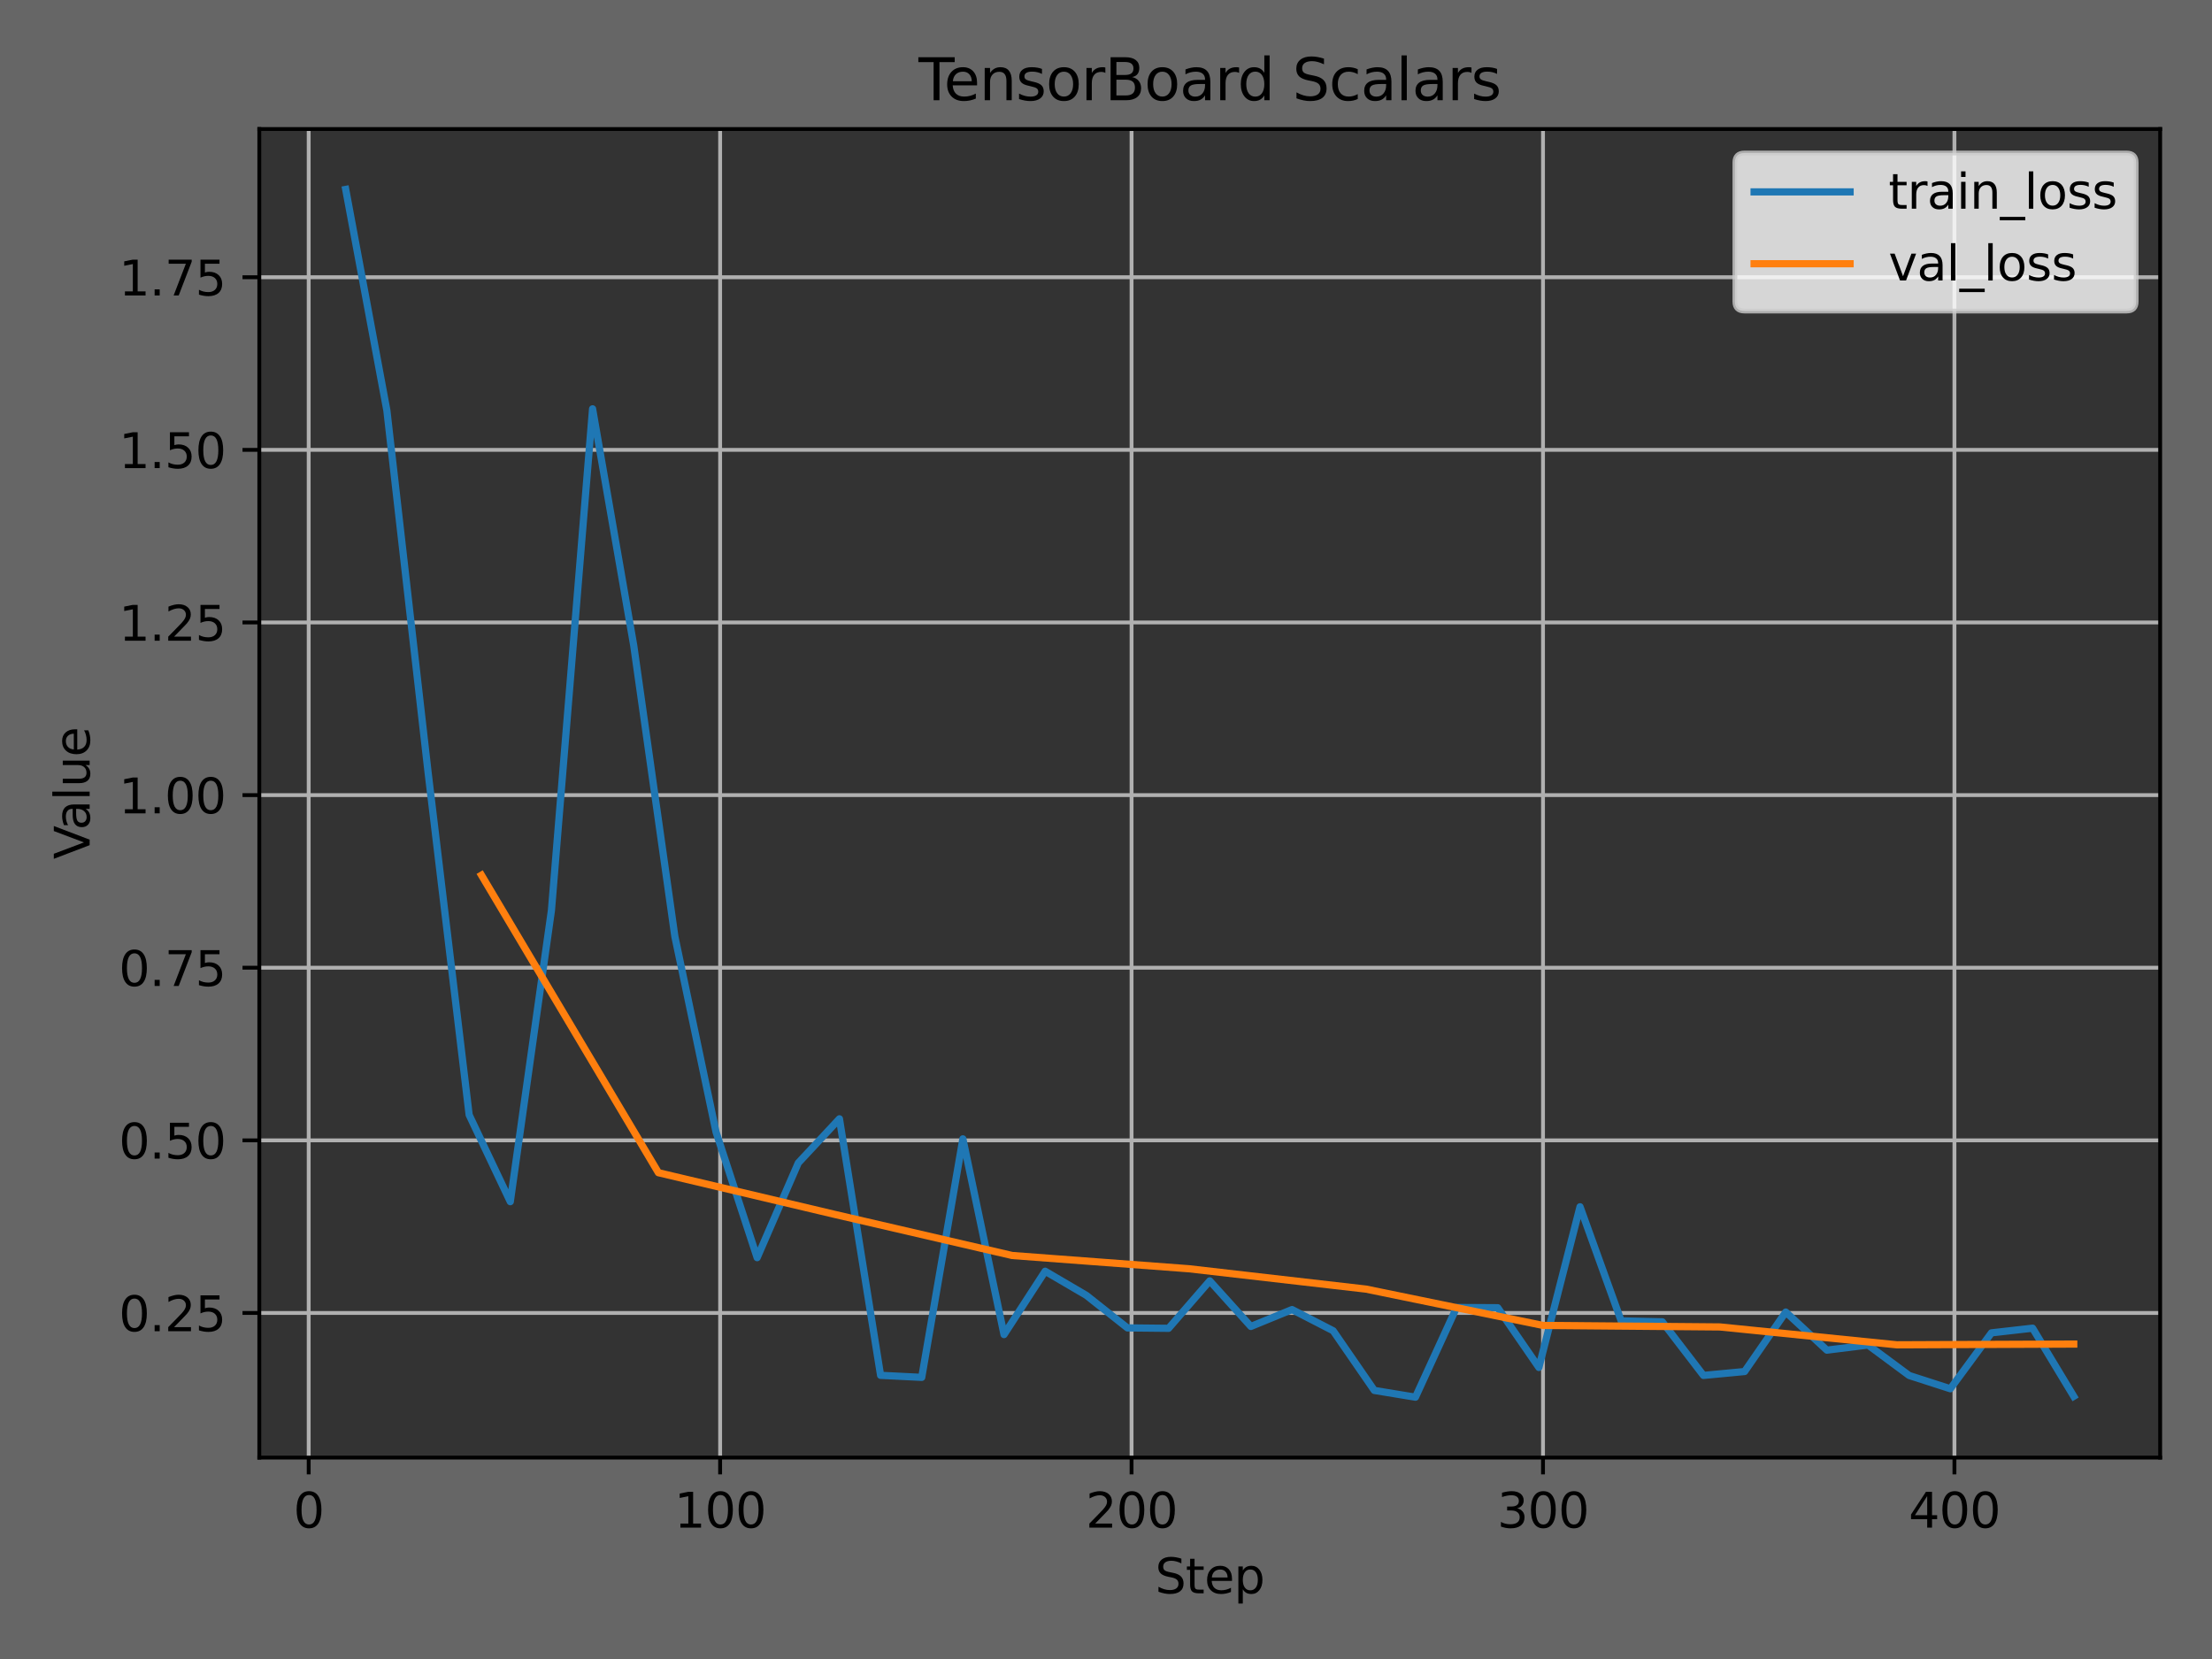 <?xml version="1.0" encoding="UTF-8" standalone="no"?>
<svg
   width="460.8pt"
   height="345.6pt"
   viewBox="0 0 460.8 345.6"
   version="1.1"
   id="svg105"
   sodipodi:docname="flash_attn_tensorBoard_scalars.svg"
   inkscape:version="1.4 (86a8ad7, 2024-10-11)"
   xmlns:inkscape="http://www.inkscape.org/namespaces/inkscape"
   xmlns:sodipodi="http://sodipodi.sourceforge.net/DTD/sodipodi-0.dtd"
   xmlns:xlink="http://www.w3.org/1999/xlink"
   xmlns="http://www.w3.org/2000/svg"
   xmlns:svg="http://www.w3.org/2000/svg"
   xmlns:rdf="http://www.w3.org/1999/02/22-rdf-syntax-ns#"
   xmlns:cc="http://creativecommons.org/ns#"
   xmlns:dc="http://purl.org/dc/elements/1.1/">
  <sodipodi:namedview
     id="namedview105"
     pagecolor="#ffffff"
     bordercolor="#000000"
     borderopacity="0.25"
     inkscape:showpageshadow="2"
     inkscape:pageopacity="0.0"
     inkscape:pagecheckerboard="0"
     inkscape:deskcolor="#d1d1d1"
     inkscape:document-units="pt"
     inkscape:zoom="1.6384548"
     inkscape:cx="306.99656"
     inkscape:cy="230.4"
     inkscape:window-width="1710"
     inkscape:window-height="999"
     inkscape:window-x="-6"
     inkscape:window-y="-6"
     inkscape:window-maximized="1"
     inkscape:current-layer="patch_2" />
  <defs
     id="defs1">
    <style
       type="text/css"
       id="style1">*{stroke-linejoin: round; stroke-linecap: butt}</style>
  </defs>
  <g
     id="figure_1">
    <g
       id="patch_1"
       style="fill:#666666">
      <path
         d="M 0 345.6  L 460.8 345.6  L 460.8 0  L 0 0  z "
         style="fill:#666666"
         id="path1" />
    </g>
    <g
       id="axes_1">
      <g
         id="patch_2">
        <path
           d="M 54.02 303.64  L 450 303.64  L 450 26.88  L 54.02 26.88  z "
           style="fill:#333333"
           id="path2" />
      </g>
      <g
         id="matplotlib.axis_1">
        <g
           id="xtick_1">
          <g
             id="line2d_1">
            <path
               d="M 64.305 303.64  L 64.305 26.88  "
               clip-path="url(#p575ee85a73)"
               style="fill: none; stroke: #b0b0b0; stroke-width: 0.8; stroke-linecap: square"
               id="path3" />
          </g>
          <g
             id="line2d_2">
            <defs
               id="defs3">
              <path
                 id="md93d7f2e5f"
                 d="M 0 0  L 0 3.5  "
                 style="stroke: #000000; stroke-width: 0.8" />
            </defs>
            <g
               id="g3">
              <use
                 xlink:href="#md93d7f2e5f"
                 x="64.305"
                 y="303.64"
                 style="stroke: #000000; stroke-width: 0.8"
                 id="use3" />
            </g>
          </g>
          <g
             id="text_1">
            <!-- 0 -->
            <g
               transform="translate(61.124 318.238) scale(0.1 -0.1)"
               id="g4">
              <defs
                 id="defs4">
                <path
                   id="DejaVuSans-30"
                   d="M 2034 4250  Q 1547 4250 1301 3770  Q 1056 3291 1056 2328  Q 1056 1369 1301 889  Q 1547 409 2034 409  Q 2525 409 2770 889  Q 3016 1369 3016 2328  Q 3016 3291 2770 3770  Q 2525 4250 2034 4250  z M 2034 4750  Q 2819 4750 3233 4129  Q 3647 3509 3647 2328  Q 3647 1150 3233 529  Q 2819 -91 2034 -91  Q 1250 -91 836 529  Q 422 1150 422 2328  Q 422 3509 836 4129  Q 1250 4750 2034 4750  z "
                   transform="scale(0.016)" />
              </defs>
              <use
                 xlink:href="#DejaVuSans-30"
                 id="use4" />
            </g>
          </g>
        </g>
        <g
           id="xtick_2">
          <g
             id="line2d_3">
            <path
               d="M 150.015 303.64  L 150.015 26.88  "
               clip-path="url(#p575ee85a73)"
               style="fill: none; stroke: #b0b0b0; stroke-width: 0.8; stroke-linecap: square"
               id="path4" />
          </g>
          <g
             id="line2d_4">
            <g
               id="g5">
              <use
                 xlink:href="#md93d7f2e5f"
                 x="150.015"
                 y="303.64"
                 style="stroke: #000000; stroke-width: 0.8"
                 id="use5" />
            </g>
          </g>
          <g
             id="text_2">
            <!-- 100 -->
            <g
               transform="translate(140.471 318.238) scale(0.1 -0.1)"
               id="g8">
              <defs
                 id="defs5">
                <path
                   id="DejaVuSans-31"
                   d="M 794 531  L 1825 531  L 1825 4091  L 703 3866  L 703 4441  L 1819 4666  L 2450 4666  L 2450 531  L 3481 531  L 3481 0  L 794 0  L 794 531  z "
                   transform="scale(0.016)" />
              </defs>
              <use
                 xlink:href="#DejaVuSans-31"
                 id="use6" />
              <use
                 xlink:href="#DejaVuSans-30"
                 transform="translate(63.623 0)"
                 id="use7" />
              <use
                 xlink:href="#DejaVuSans-30"
                 transform="translate(127.246 0)"
                 id="use8" />
            </g>
          </g>
        </g>
        <g
           id="xtick_3">
          <g
             id="line2d_5">
            <path
               d="M 235.725 303.64  L 235.725 26.88  "
               clip-path="url(#p575ee85a73)"
               style="fill: none; stroke: #b0b0b0; stroke-width: 0.8; stroke-linecap: square"
               id="path8" />
          </g>
          <g
             id="line2d_6">
            <g
               id="g9">
              <use
                 xlink:href="#md93d7f2e5f"
                 x="235.725"
                 y="303.64"
                 style="stroke: #000000; stroke-width: 0.8"
                 id="use9" />
            </g>
          </g>
          <g
             id="text_3">
            <!-- 200 -->
            <g
               transform="translate(226.181 318.238) scale(0.1 -0.1)"
               id="g12">
              <defs
                 id="defs9">
                <path
                   id="DejaVuSans-32"
                   d="M 1228 531  L 3431 531  L 3431 0  L 469 0  L 469 531  Q 828 903 1448 1529  Q 2069 2156 2228 2338  Q 2531 2678 2651 2914  Q 2772 3150 2772 3378  Q 2772 3750 2511 3984  Q 2250 4219 1831 4219  Q 1534 4219 1204 4116  Q 875 4013 500 3803  L 500 4441  Q 881 4594 1212 4672  Q 1544 4750 1819 4750  Q 2544 4750 2975 4387  Q 3406 4025 3406 3419  Q 3406 3131 3298 2873  Q 3191 2616 2906 2266  Q 2828 2175 2409 1742  Q 1991 1309 1228 531  z "
                   transform="scale(0.016)" />
              </defs>
              <use
                 xlink:href="#DejaVuSans-32"
                 id="use10" />
              <use
                 xlink:href="#DejaVuSans-30"
                 transform="translate(63.623 0)"
                 id="use11" />
              <use
                 xlink:href="#DejaVuSans-30"
                 transform="translate(127.246 0)"
                 id="use12" />
            </g>
          </g>
        </g>
        <g
           id="xtick_4">
          <g
             id="line2d_7">
            <path
               d="M 321.435 303.64  L 321.435 26.88  "
               clip-path="url(#p575ee85a73)"
               style="fill: none; stroke: #b0b0b0; stroke-width: 0.8; stroke-linecap: square"
               id="path12" />
          </g>
          <g
             id="line2d_8">
            <g
               id="g13">
              <use
                 xlink:href="#md93d7f2e5f"
                 x="321.435"
                 y="303.64"
                 style="stroke: #000000; stroke-width: 0.8"
                 id="use13" />
            </g>
          </g>
          <g
             id="text_4">
            <!-- 300 -->
            <g
               transform="translate(311.891 318.238) scale(0.1 -0.1)"
               id="g16">
              <defs
                 id="defs13">
                <path
                   id="DejaVuSans-33"
                   d="M 2597 2516  Q 3050 2419 3304 2112  Q 3559 1806 3559 1356  Q 3559 666 3084 287  Q 2609 -91 1734 -91  Q 1441 -91 1130 -33  Q 819 25 488 141  L 488 750  Q 750 597 1062 519  Q 1375 441 1716 441  Q 2309 441 2620 675  Q 2931 909 2931 1356  Q 2931 1769 2642 2001  Q 2353 2234 1838 2234  L 1294 2234  L 1294 2753  L 1863 2753  Q 2328 2753 2575 2939  Q 2822 3125 2822 3475  Q 2822 3834 2567 4026  Q 2313 4219 1838 4219  Q 1578 4219 1281 4162  Q 984 4106 628 3988  L 628 4550  Q 988 4650 1302 4700  Q 1616 4750 1894 4750  Q 2613 4750 3031 4423  Q 3450 4097 3450 3541  Q 3450 3153 3228 2886  Q 3006 2619 2597 2516  z "
                   transform="scale(0.016)" />
              </defs>
              <use
                 xlink:href="#DejaVuSans-33"
                 id="use14" />
              <use
                 xlink:href="#DejaVuSans-30"
                 transform="translate(63.623 0)"
                 id="use15" />
              <use
                 xlink:href="#DejaVuSans-30"
                 transform="translate(127.246 0)"
                 id="use16" />
            </g>
          </g>
        </g>
        <g
           id="xtick_5">
          <g
             id="line2d_9">
            <path
               d="M 407.145 303.64  L 407.145 26.88  "
               clip-path="url(#p575ee85a73)"
               style="fill: none; stroke: #b0b0b0; stroke-width: 0.8; stroke-linecap: square"
               id="path16" />
          </g>
          <g
             id="line2d_10">
            <g
               id="g17">
              <use
                 xlink:href="#md93d7f2e5f"
                 x="407.145"
                 y="303.64"
                 style="stroke: #000000; stroke-width: 0.8"
                 id="use17" />
            </g>
          </g>
          <g
             id="text_5">
            <!-- 400 -->
            <g
               transform="translate(397.601 318.238) scale(0.1 -0.1)"
               id="g20">
              <defs
                 id="defs17">
                <path
                   id="DejaVuSans-34"
                   d="M 2419 4116  L 825 1625  L 2419 1625  L 2419 4116  z M 2253 4666  L 3047 4666  L 3047 1625  L 3713 1625  L 3713 1100  L 3047 1100  L 3047 0  L 2419 0  L 2419 1100  L 313 1100  L 313 1709  L 2253 4666  z "
                   transform="scale(0.016)" />
              </defs>
              <use
                 xlink:href="#DejaVuSans-34"
                 id="use18" />
              <use
                 xlink:href="#DejaVuSans-30"
                 transform="translate(63.623 0)"
                 id="use19" />
              <use
                 xlink:href="#DejaVuSans-30"
                 transform="translate(127.246 0)"
                 id="use20" />
            </g>
          </g>
        </g>
        <g
           id="text_6">
          <!-- Step -->
          <g
             transform="translate(240.625 331.917) scale(0.1 -0.1)"
             id="g24">
            <defs
               id="defs20">
              <path
                 id="DejaVuSans-53"
                 d="M 3425 4513  L 3425 3897  Q 3066 4069 2747 4153  Q 2428 4238 2131 4238  Q 1616 4238 1336 4038  Q 1056 3838 1056 3469  Q 1056 3159 1242 3001  Q 1428 2844 1947 2747  L 2328 2669  Q 3034 2534 3370 2195  Q 3706 1856 3706 1288  Q 3706 609 3251 259  Q 2797 -91 1919 -91  Q 1588 -91 1214 -16  Q 841 59 441 206  L 441 856  Q 825 641 1194 531  Q 1563 422 1919 422  Q 2459 422 2753 634  Q 3047 847 3047 1241  Q 3047 1584 2836 1778  Q 2625 1972 2144 2069  L 1759 2144  Q 1053 2284 737 2584  Q 422 2884 422 3419  Q 422 4038 858 4394  Q 1294 4750 2059 4750  Q 2388 4750 2728 4690  Q 3069 4631 3425 4513  z "
                 transform="scale(0.016)" />
              <path
                 id="DejaVuSans-74"
                 d="M 1172 4494  L 1172 3500  L 2356 3500  L 2356 3053  L 1172 3053  L 1172 1153  Q 1172 725 1289 603  Q 1406 481 1766 481  L 2356 481  L 2356 0  L 1766 0  Q 1100 0 847 248  Q 594 497 594 1153  L 594 3053  L 172 3053  L 172 3500  L 594 3500  L 594 4494  L 1172 4494  z "
                 transform="scale(0.016)" />
              <path
                 id="DejaVuSans-65"
                 d="M 3597 1894  L 3597 1613  L 953 1613  Q 991 1019 1311 708  Q 1631 397 2203 397  Q 2534 397 2845 478  Q 3156 559 3463 722  L 3463 178  Q 3153 47 2828 -22  Q 2503 -91 2169 -91  Q 1331 -91 842 396  Q 353 884 353 1716  Q 353 2575 817 3079  Q 1281 3584 2069 3584  Q 2775 3584 3186 3129  Q 3597 2675 3597 1894  z M 3022 2063  Q 3016 2534 2758 2815  Q 2500 3097 2075 3097  Q 1594 3097 1305 2825  Q 1016 2553 972 2059  L 3022 2063  z "
                 transform="scale(0.016)" />
              <path
                 id="DejaVuSans-70"
                 d="M 1159 525  L 1159 -1331  L 581 -1331  L 581 3500  L 1159 3500  L 1159 2969  Q 1341 3281 1617 3432  Q 1894 3584 2278 3584  Q 2916 3584 3314 3078  Q 3713 2572 3713 1747  Q 3713 922 3314 415  Q 2916 -91 2278 -91  Q 1894 -91 1617 61  Q 1341 213 1159 525  z M 3116 1747  Q 3116 2381 2855 2742  Q 2594 3103 2138 3103  Q 1681 3103 1420 2742  Q 1159 2381 1159 1747  Q 1159 1113 1420 752  Q 1681 391 2138 391  Q 2594 391 2855 752  Q 3116 1113 3116 1747  z "
                 transform="scale(0.016)" />
            </defs>
            <use
               xlink:href="#DejaVuSans-53"
               id="use21" />
            <use
               xlink:href="#DejaVuSans-74"
               transform="translate(63.477 0)"
               id="use22" />
            <use
               xlink:href="#DejaVuSans-65"
               transform="translate(102.686 0)"
               id="use23" />
            <use
               xlink:href="#DejaVuSans-70"
               transform="translate(164.209 0)"
               id="use24" />
          </g>
        </g>
      </g>
      <g
         id="matplotlib.axis_2">
        <g
           id="ytick_1">
          <g
             id="line2d_11">
            <path
               d="M 54.02 273.517  L 450 273.517  "
               clip-path="url(#p575ee85a73)"
               style="fill: none; stroke: #b0b0b0; stroke-width: 0.8; stroke-linecap: square"
               id="path24" />
          </g>
          <g
             id="line2d_12">
            <defs
               id="defs24">
              <path
                 id="m02547d5a94"
                 d="M 0 0  L -3.5 0  "
                 style="stroke: #000000; stroke-width: 0.8" />
            </defs>
            <g
               id="g25">
              <use
                 xlink:href="#m02547d5a94"
                 x="54.02"
                 y="273.517"
                 style="stroke: #000000; stroke-width: 0.8"
                 id="use25" />
            </g>
          </g>
          <g
             id="text_7">
            <!-- 0.25 -->
            <g
               transform="translate(24.754 277.316) scale(0.1 -0.1)"
               id="g29">
              <defs
                 id="defs25">
                <path
                   id="DejaVuSans-2e"
                   d="M 684 794  L 1344 794  L 1344 0  L 684 0  L 684 794  z "
                   transform="scale(0.016)" />
                <path
                   id="DejaVuSans-35"
                   d="M 691 4666  L 3169 4666  L 3169 4134  L 1269 4134  L 1269 2991  Q 1406 3038 1543 3061  Q 1681 3084 1819 3084  Q 2600 3084 3056 2656  Q 3513 2228 3513 1497  Q 3513 744 3044 326  Q 2575 -91 1722 -91  Q 1428 -91 1123 -41  Q 819 9 494 109  L 494 744  Q 775 591 1075 516  Q 1375 441 1709 441  Q 2250 441 2565 725  Q 2881 1009 2881 1497  Q 2881 1984 2565 2268  Q 2250 2553 1709 2553  Q 1456 2553 1204 2497  Q 953 2441 691 2322  L 691 4666  z "
                   transform="scale(0.016)" />
              </defs>
              <use
                 xlink:href="#DejaVuSans-30"
                 id="use26" />
              <use
                 xlink:href="#DejaVuSans-2e"
                 transform="translate(63.623 0)"
                 id="use27" />
              <use
                 xlink:href="#DejaVuSans-32"
                 transform="translate(95.41 0)"
                 id="use28" />
              <use
                 xlink:href="#DejaVuSans-35"
                 transform="translate(159.033 0)"
                 id="use29" />
            </g>
          </g>
        </g>
        <g
           id="ytick_2">
          <g
             id="line2d_13">
            <path
               d="M 54.02 237.556  L 450 237.556  "
               clip-path="url(#p575ee85a73)"
               style="fill: none; stroke: #b0b0b0; stroke-width: 0.8; stroke-linecap: square"
               id="path29" />
          </g>
          <g
             id="line2d_14">
            <g
               id="g30">
              <use
                 xlink:href="#m02547d5a94"
                 x="54.02"
                 y="237.556"
                 style="stroke: #000000; stroke-width: 0.8"
                 id="use30" />
            </g>
          </g>
          <g
             id="text_8">
            <!-- 0.50 -->
            <g
               transform="translate(24.754 241.356) scale(0.1 -0.1)"
               id="g34">
              <use
                 xlink:href="#DejaVuSans-30"
                 id="use31" />
              <use
                 xlink:href="#DejaVuSans-2e"
                 transform="translate(63.623 0)"
                 id="use32" />
              <use
                 xlink:href="#DejaVuSans-35"
                 transform="translate(95.41 0)"
                 id="use33" />
              <use
                 xlink:href="#DejaVuSans-30"
                 transform="translate(159.033 0)"
                 id="use34" />
            </g>
          </g>
        </g>
        <g
           id="ytick_3">
          <g
             id="line2d_15">
            <path
               d="M 54.02 201.596  L 450 201.596  "
               clip-path="url(#p575ee85a73)"
               style="fill: none; stroke: #b0b0b0; stroke-width: 0.8; stroke-linecap: square"
               id="path34" />
          </g>
          <g
             id="line2d_16">
            <g
               id="g35">
              <use
                 xlink:href="#m02547d5a94"
                 x="54.02"
                 y="201.596"
                 style="stroke: #000000; stroke-width: 0.8"
                 id="use35" />
            </g>
          </g>
          <g
             id="text_9">
            <!-- 0.75 -->
            <g
               transform="translate(24.754 205.395) scale(0.1 -0.1)"
               id="g39">
              <defs
                 id="defs35">
                <path
                   id="DejaVuSans-37"
                   d="M 525 4666  L 3525 4666  L 3525 4397  L 1831 0  L 1172 0  L 2766 4134  L 525 4134  L 525 4666  z "
                   transform="scale(0.016)" />
              </defs>
              <use
                 xlink:href="#DejaVuSans-30"
                 id="use36" />
              <use
                 xlink:href="#DejaVuSans-2e"
                 transform="translate(63.623 0)"
                 id="use37" />
              <use
                 xlink:href="#DejaVuSans-37"
                 transform="translate(95.41 0)"
                 id="use38" />
              <use
                 xlink:href="#DejaVuSans-35"
                 transform="translate(159.033 0)"
                 id="use39" />
            </g>
          </g>
        </g>
        <g
           id="ytick_4">
          <g
             id="line2d_17">
            <path
               d="M 54.02 165.635  L 450 165.635  "
               clip-path="url(#p575ee85a73)"
               style="fill: none; stroke: #b0b0b0; stroke-width: 0.8; stroke-linecap: square"
               id="path39" />
          </g>
          <g
             id="line2d_18">
            <g
               id="g40">
              <use
                 xlink:href="#m02547d5a94"
                 x="54.02"
                 y="165.635"
                 style="stroke: #000000; stroke-width: 0.8"
                 id="use40" />
            </g>
          </g>
          <g
             id="text_10">
            <!-- 1.00 -->
            <g
               transform="translate(24.754 169.434) scale(0.1 -0.1)"
               id="g44">
              <use
                 xlink:href="#DejaVuSans-31"
                 id="use41" />
              <use
                 xlink:href="#DejaVuSans-2e"
                 transform="translate(63.623 0)"
                 id="use42" />
              <use
                 xlink:href="#DejaVuSans-30"
                 transform="translate(95.41 0)"
                 id="use43" />
              <use
                 xlink:href="#DejaVuSans-30"
                 transform="translate(159.033 0)"
                 id="use44" />
            </g>
          </g>
        </g>
        <g
           id="ytick_5">
          <g
             id="line2d_19">
            <path
               d="M 54.02 129.674  L 450 129.674  "
               clip-path="url(#p575ee85a73)"
               style="fill: none; stroke: #b0b0b0; stroke-width: 0.8; stroke-linecap: square"
               id="path44" />
          </g>
          <g
             id="line2d_20">
            <g
               id="g45">
              <use
                 xlink:href="#m02547d5a94"
                 x="54.02"
                 y="129.674"
                 style="stroke: #000000; stroke-width: 0.8"
                 id="use45" />
            </g>
          </g>
          <g
             id="text_11">
            <!-- 1.25 -->
            <g
               transform="translate(24.754 133.474) scale(0.1 -0.1)"
               id="g49">
              <use
                 xlink:href="#DejaVuSans-31"
                 id="use46" />
              <use
                 xlink:href="#DejaVuSans-2e"
                 transform="translate(63.623 0)"
                 id="use47" />
              <use
                 xlink:href="#DejaVuSans-32"
                 transform="translate(95.41 0)"
                 id="use48" />
              <use
                 xlink:href="#DejaVuSans-35"
                 transform="translate(159.033 0)"
                 id="use49" />
            </g>
          </g>
        </g>
        <g
           id="ytick_6">
          <g
             id="line2d_21">
            <path
               d="M 54.02 93.714  L 450 93.714  "
               clip-path="url(#p575ee85a73)"
               style="fill: none; stroke: #b0b0b0; stroke-width: 0.8; stroke-linecap: square"
               id="path49" />
          </g>
          <g
             id="line2d_22">
            <g
               id="g50">
              <use
                 xlink:href="#m02547d5a94"
                 x="54.02"
                 y="93.714"
                 style="stroke: #000000; stroke-width: 0.8"
                 id="use50" />
            </g>
          </g>
          <g
             id="text_12">
            <!-- 1.50 -->
            <g
               transform="translate(24.754 97.513) scale(0.1 -0.1)"
               id="g54">
              <use
                 xlink:href="#DejaVuSans-31"
                 id="use51" />
              <use
                 xlink:href="#DejaVuSans-2e"
                 transform="translate(63.623 0)"
                 id="use52" />
              <use
                 xlink:href="#DejaVuSans-35"
                 transform="translate(95.41 0)"
                 id="use53" />
              <use
                 xlink:href="#DejaVuSans-30"
                 transform="translate(159.033 0)"
                 id="use54" />
            </g>
          </g>
        </g>
        <g
           id="ytick_7">
          <g
             id="line2d_23">
            <path
               d="M 54.02 57.753  L 450 57.753  "
               clip-path="url(#p575ee85a73)"
               style="fill: none; stroke: #b0b0b0; stroke-width: 0.8; stroke-linecap: square"
               id="path54" />
          </g>
          <g
             id="line2d_24">
            <g
               id="g55">
              <use
                 xlink:href="#m02547d5a94"
                 x="54.02"
                 y="57.753"
                 style="stroke: #000000; stroke-width: 0.8"
                 id="use55" />
            </g>
          </g>
          <g
             id="text_13">
            <!-- 1.75 -->
            <g
               transform="translate(24.754 61.552) scale(0.1 -0.1)"
               id="g59">
              <use
                 xlink:href="#DejaVuSans-31"
                 id="use56" />
              <use
                 xlink:href="#DejaVuSans-2e"
                 transform="translate(63.623 0)"
                 id="use57" />
              <use
                 xlink:href="#DejaVuSans-37"
                 transform="translate(95.41 0)"
                 id="use58" />
              <use
                 xlink:href="#DejaVuSans-35"
                 transform="translate(159.033 0)"
                 id="use59" />
            </g>
          </g>
        </g>
        <g
           id="text_14">
          <!-- Value -->
          <g
             transform="translate(18.675 178.991) rotate(-90) scale(0.1 -0.1)"
             id="g64">
            <defs
               id="defs59">
              <path
                 id="DejaVuSans-56"
                 d="M 1831 0  L 50 4666  L 709 4666  L 2188 738  L 3669 4666  L 4325 4666  L 2547 0  L 1831 0  z "
                 transform="scale(0.016)" />
              <path
                 id="DejaVuSans-61"
                 d="M 2194 1759  Q 1497 1759 1228 1600  Q 959 1441 959 1056  Q 959 750 1161 570  Q 1363 391 1709 391  Q 2188 391 2477 730  Q 2766 1069 2766 1631  L 2766 1759  L 2194 1759  z M 3341 1997  L 3341 0  L 2766 0  L 2766 531  Q 2569 213 2275 61  Q 1981 -91 1556 -91  Q 1019 -91 701 211  Q 384 513 384 1019  Q 384 1609 779 1909  Q 1175 2209 1959 2209  L 2766 2209  L 2766 2266  Q 2766 2663 2505 2880  Q 2244 3097 1772 3097  Q 1472 3097 1187 3025  Q 903 2953 641 2809  L 641 3341  Q 956 3463 1253 3523  Q 1550 3584 1831 3584  Q 2591 3584 2966 3190  Q 3341 2797 3341 1997  z "
                 transform="scale(0.016)" />
              <path
                 id="DejaVuSans-6c"
                 d="M 603 4863  L 1178 4863  L 1178 0  L 603 0  L 603 4863  z "
                 transform="scale(0.016)" />
              <path
                 id="DejaVuSans-75"
                 d="M 544 1381  L 544 3500  L 1119 3500  L 1119 1403  Q 1119 906 1312 657  Q 1506 409 1894 409  Q 2359 409 2629 706  Q 2900 1003 2900 1516  L 2900 3500  L 3475 3500  L 3475 0  L 2900 0  L 2900 538  Q 2691 219 2414 64  Q 2138 -91 1772 -91  Q 1169 -91 856 284  Q 544 659 544 1381  z M 1991 3584  L 1991 3584  z "
                 transform="scale(0.016)" />
            </defs>
            <use
               xlink:href="#DejaVuSans-56"
               id="use60" />
            <use
               xlink:href="#DejaVuSans-61"
               transform="translate(60.658 0)"
               id="use61" />
            <use
               xlink:href="#DejaVuSans-6c"
               transform="translate(121.938 0)"
               id="use62" />
            <use
               xlink:href="#DejaVuSans-75"
               transform="translate(149.721 0)"
               id="use63" />
            <use
               xlink:href="#DejaVuSans-65"
               transform="translate(213.1 0)"
               id="use64" />
          </g>
        </g>
      </g>
      <g
         id="line2d_25">
        <path
           d="M 72.019 39.46  L 80.59 85.493  L 89.161 160.749  L 97.732 232.253  L 106.303 250.331  L 114.874 189.657  L 123.445 85.165  L 132.016 134.467  L 140.587 195.089  L 149.158 235.803  L 157.729 261.996  L 166.3 242.255  L 174.871 233.068  L 183.442 286.507  L 192.013 286.932  L 200.584 237.244  L 209.155 278.019  L 217.726 264.819  L 226.297 269.843  L 234.868 276.625  L 243.439 276.713  L 252.01 266.828  L 260.581 276.324  L 269.152 272.807  L 277.723 277.221  L 286.294 289.65  L 294.865 291.06  L 303.436 272.371  L 312.007 272.422  L 320.578 284.867  L 329.149 251.391  L 337.72 275.162  L 346.291 275.356  L 354.862 286.525  L 363.433 285.715  L 372.004 273.322  L 380.575 281.26  L 389.146 280.19  L 397.717 286.539  L 406.288 289.303  L 414.859 277.657  L 423.43 276.683  L 432.001 290.88  "
           clip-path="url(#p575ee85a73)"
           style="fill: none; stroke: #1f77b4; stroke-width: 1.5; stroke-linecap: square"
           id="path64" />
      </g>
      <g
         id="line2d_26">
        <path
           d="M 100.303 182.317  L 137.159 244.297  L 174.014 253.009  L 210.869 261.545  L 247.725 264.31  L 284.58 268.547  L 321.435 276.112  L 358.29 276.426  L 395.146 280.15  L 432.001 279.993  "
           clip-path="url(#p575ee85a73)"
           style="fill: none; stroke: #ff7f0e; stroke-width: 1.5; stroke-linecap: square"
           id="path65" />
      </g>
      <g
         id="patch_3">
        <path
           d="M 54.02 303.64  L 54.02 26.88  "
           style="fill: none; stroke: #000000; stroke-width: 0.8; stroke-linejoin: miter; stroke-linecap: square"
           id="path66" />
      </g>
      <g
         id="patch_4">
        <path
           d="M 450 303.64  L 450 26.88  "
           style="fill: none; stroke: #000000; stroke-width: 0.8; stroke-linejoin: miter; stroke-linecap: square"
           id="path67" />
      </g>
      <g
         id="patch_5">
        <path
           d="M 54.02 303.64  L 450 303.64  "
           style="fill: none; stroke: #000000; stroke-width: 0.8; stroke-linejoin: miter; stroke-linecap: square"
           id="path68" />
      </g>
      <g
         id="patch_6">
        <path
           d="M 54.02 26.88  L 450 26.88  "
           style="fill: none; stroke: #000000; stroke-width: 0.8; stroke-linejoin: miter; stroke-linecap: square"
           id="path69" />
      </g>
      <g
         id="text_15">
        <!-- TensorBoard Scalars -->
        <g
           transform="translate(191.344 20.88) scale(0.12 -0.12)"
           id="g87">
          <defs
             id="defs69">
            <path
               id="DejaVuSans-54"
               d="M -19 4666  L 3928 4666  L 3928 4134  L 2272 4134  L 2272 0  L 1638 0  L 1638 4134  L -19 4134  L -19 4666  z "
               transform="scale(0.016)" />
            <path
               id="DejaVuSans-6e"
               d="M 3513 2113  L 3513 0  L 2938 0  L 2938 2094  Q 2938 2591 2744 2837  Q 2550 3084 2163 3084  Q 1697 3084 1428 2787  Q 1159 2491 1159 1978  L 1159 0  L 581 0  L 581 3500  L 1159 3500  L 1159 2956  Q 1366 3272 1645 3428  Q 1925 3584 2291 3584  Q 2894 3584 3203 3211  Q 3513 2838 3513 2113  z "
               transform="scale(0.016)" />
            <path
               id="DejaVuSans-73"
               d="M 2834 3397  L 2834 2853  Q 2591 2978 2328 3040  Q 2066 3103 1784 3103  Q 1356 3103 1142 2972  Q 928 2841 928 2578  Q 928 2378 1081 2264  Q 1234 2150 1697 2047  L 1894 2003  Q 2506 1872 2764 1633  Q 3022 1394 3022 966  Q 3022 478 2636 193  Q 2250 -91 1575 -91  Q 1294 -91 989 -36  Q 684 19 347 128  L 347 722  Q 666 556 975 473  Q 1284 391 1588 391  Q 1994 391 2212 530  Q 2431 669 2431 922  Q 2431 1156 2273 1281  Q 2116 1406 1581 1522  L 1381 1569  Q 847 1681 609 1914  Q 372 2147 372 2553  Q 372 3047 722 3315  Q 1072 3584 1716 3584  Q 2034 3584 2315 3537  Q 2597 3491 2834 3397  z "
               transform="scale(0.016)" />
            <path
               id="DejaVuSans-6f"
               d="M 1959 3097  Q 1497 3097 1228 2736  Q 959 2375 959 1747  Q 959 1119 1226 758  Q 1494 397 1959 397  Q 2419 397 2687 759  Q 2956 1122 2956 1747  Q 2956 2369 2687 2733  Q 2419 3097 1959 3097  z M 1959 3584  Q 2709 3584 3137 3096  Q 3566 2609 3566 1747  Q 3566 888 3137 398  Q 2709 -91 1959 -91  Q 1206 -91 779 398  Q 353 888 353 1747  Q 353 2609 779 3096  Q 1206 3584 1959 3584  z "
               transform="scale(0.016)" />
            <path
               id="DejaVuSans-72"
               d="M 2631 2963  Q 2534 3019 2420 3045  Q 2306 3072 2169 3072  Q 1681 3072 1420 2755  Q 1159 2438 1159 1844  L 1159 0  L 581 0  L 581 3500  L 1159 3500  L 1159 2956  Q 1341 3275 1631 3429  Q 1922 3584 2338 3584  Q 2397 3584 2469 3576  Q 2541 3569 2628 3553  L 2631 2963  z "
               transform="scale(0.016)" />
            <path
               id="DejaVuSans-42"
               d="M 1259 2228  L 1259 519  L 2272 519  Q 2781 519 3026 730  Q 3272 941 3272 1375  Q 3272 1813 3026 2020  Q 2781 2228 2272 2228  L 1259 2228  z M 1259 4147  L 1259 2741  L 2194 2741  Q 2656 2741 2882 2914  Q 3109 3088 3109 3444  Q 3109 3797 2882 3972  Q 2656 4147 2194 4147  L 1259 4147  z M 628 4666  L 2241 4666  Q 2963 4666 3353 4366  Q 3744 4066 3744 3513  Q 3744 3084 3544 2831  Q 3344 2578 2956 2516  Q 3422 2416 3680 2098  Q 3938 1781 3938 1306  Q 3938 681 3513 340  Q 3088 0 2303 0  L 628 0  L 628 4666  z "
               transform="scale(0.016)" />
            <path
               id="DejaVuSans-64"
               d="M 2906 2969  L 2906 4863  L 3481 4863  L 3481 0  L 2906 0  L 2906 525  Q 2725 213 2448 61  Q 2172 -91 1784 -91  Q 1150 -91 751 415  Q 353 922 353 1747  Q 353 2572 751 3078  Q 1150 3584 1784 3584  Q 2172 3584 2448 3432  Q 2725 3281 2906 2969  z M 947 1747  Q 947 1113 1208 752  Q 1469 391 1925 391  Q 2381 391 2643 752  Q 2906 1113 2906 1747  Q 2906 2381 2643 2742  Q 2381 3103 1925 3103  Q 1469 3103 1208 2742  Q 947 2381 947 1747  z "
               transform="scale(0.016)" />
            <path
               id="DejaVuSans-20"
               transform="scale(0.016)" />
            <path
               id="DejaVuSans-63"
               d="M 3122 3366  L 3122 2828  Q 2878 2963 2633 3030  Q 2388 3097 2138 3097  Q 1578 3097 1268 2742  Q 959 2388 959 1747  Q 959 1106 1268 751  Q 1578 397 2138 397  Q 2388 397 2633 464  Q 2878 531 3122 666  L 3122 134  Q 2881 22 2623 -34  Q 2366 -91 2075 -91  Q 1284 -91 818 406  Q 353 903 353 1747  Q 353 2603 823 3093  Q 1294 3584 2113 3584  Q 2378 3584 2631 3529  Q 2884 3475 3122 3366  z "
               transform="scale(0.016)" />
          </defs>
          <use
             xlink:href="#DejaVuSans-54"
             id="use69" />
          <use
             xlink:href="#DejaVuSans-65"
             transform="translate(44.084 0)"
             id="use70" />
          <use
             xlink:href="#DejaVuSans-6e"
             transform="translate(105.607 0)"
             id="use71" />
          <use
             xlink:href="#DejaVuSans-73"
             transform="translate(168.986 0)"
             id="use72" />
          <use
             xlink:href="#DejaVuSans-6f"
             transform="translate(221.086 0)"
             id="use73" />
          <use
             xlink:href="#DejaVuSans-72"
             transform="translate(282.268 0)"
             id="use74" />
          <use
             xlink:href="#DejaVuSans-42"
             transform="translate(323.381 0)"
             id="use75" />
          <use
             xlink:href="#DejaVuSans-6f"
             transform="translate(391.984 0)"
             id="use76" />
          <use
             xlink:href="#DejaVuSans-61"
             transform="translate(453.166 0)"
             id="use77" />
          <use
             xlink:href="#DejaVuSans-72"
             transform="translate(514.445 0)"
             id="use78" />
          <use
             xlink:href="#DejaVuSans-64"
             transform="translate(553.809 0)"
             id="use79" />
          <use
             xlink:href="#DejaVuSans-20"
             transform="translate(617.285 0)"
             id="use80" />
          <use
             xlink:href="#DejaVuSans-53"
             transform="translate(649.072 0)"
             id="use81" />
          <use
             xlink:href="#DejaVuSans-63"
             transform="translate(712.549 0)"
             id="use82" />
          <use
             xlink:href="#DejaVuSans-61"
             transform="translate(767.529 0)"
             id="use83" />
          <use
             xlink:href="#DejaVuSans-6c"
             transform="translate(828.809 0)"
             id="use84" />
          <use
             xlink:href="#DejaVuSans-61"
             transform="translate(856.592 0)"
             id="use85" />
          <use
             xlink:href="#DejaVuSans-72"
             transform="translate(917.871 0)"
             id="use86" />
          <use
             xlink:href="#DejaVuSans-73"
             transform="translate(958.984 0)"
             id="use87" />
        </g>
      </g>
      <g
         id="legend_1">
        <g
           id="patch_7">
          <path
             d="M 363.409 64.793  L 443 64.793  Q 445 64.793 445 62.792  L 445 33.88  Q 445 31.88 443 31.88  L 363.409 31.88  Q 361.409 31.88 361.409 33.88  L 361.409 62.792  Q 361.409 64.793 363.409 64.793  z "
             style="fill: #ffffff; opacity: 0.8; stroke: #cccccc; stroke-linejoin: miter"
             id="path87" />
        </g>
        <g
           id="line2d_27">
          <path
             d="M 365.409 39.978  L 375.409 39.978  L 385.409 39.978  "
             style="fill: none; stroke: #1f77b4; stroke-width: 1.5; stroke-linecap: square"
             id="path88" />
        </g>
        <g
           id="text_16">
          <!-- train_loss -->
          <g
             transform="translate(393.409 43.478) scale(0.1 -0.1)"
             id="g97">
            <defs
               id="defs88">
              <path
                 id="DejaVuSans-69"
                 d="M 603 3500  L 1178 3500  L 1178 0  L 603 0  L 603 3500  z M 603 4863  L 1178 4863  L 1178 4134  L 603 4134  L 603 4863  z "
                 transform="scale(0.016)" />
              <path
                 id="DejaVuSans-5f"
                 d="M 3263 -1063  L 3263 -1509  L -63 -1509  L -63 -1063  L 3263 -1063  z "
                 transform="scale(0.016)" />
            </defs>
            <use
               xlink:href="#DejaVuSans-74"
               id="use88" />
            <use
               xlink:href="#DejaVuSans-72"
               transform="translate(39.209 0)"
               id="use89" />
            <use
               xlink:href="#DejaVuSans-61"
               transform="translate(80.322 0)"
               id="use90" />
            <use
               xlink:href="#DejaVuSans-69"
               transform="translate(141.602 0)"
               id="use91" />
            <use
               xlink:href="#DejaVuSans-6e"
               transform="translate(169.385 0)"
               id="use92" />
            <use
               xlink:href="#DejaVuSans-5f"
               transform="translate(232.764 0)"
               id="use93" />
            <use
               xlink:href="#DejaVuSans-6c"
               transform="translate(282.764 0)"
               id="use94" />
            <use
               xlink:href="#DejaVuSans-6f"
               transform="translate(310.547 0)"
               id="use95" />
            <use
               xlink:href="#DejaVuSans-73"
               transform="translate(371.729 0)"
               id="use96" />
            <use
               xlink:href="#DejaVuSans-73"
               transform="translate(423.828 0)"
               id="use97" />
          </g>
        </g>
        <g
           id="line2d_28">
          <path
             d="M 365.409 54.935  L 375.409 54.935  L 385.409 54.935  "
             style="fill: none; stroke: #ff7f0e; stroke-width: 1.5; stroke-linecap: square"
             id="path97" />
        </g>
        <g
           id="text_17">
          <!-- val_loss -->
          <g
             transform="translate(393.409 58.435) scale(0.1 -0.1)"
             id="g105">
            <defs
               id="defs97">
              <path
                 id="DejaVuSans-76"
                 d="M 191 3500  L 800 3500  L 1894 563  L 2988 3500  L 3597 3500  L 2284 0  L 1503 0  L 191 3500  z "
                 transform="scale(0.016)" />
            </defs>
            <use
               xlink:href="#DejaVuSans-76"
               id="use98" />
            <use
               xlink:href="#DejaVuSans-61"
               transform="translate(59.18 0)"
               id="use99" />
            <use
               xlink:href="#DejaVuSans-6c"
               transform="translate(120.459 0)"
               id="use100" />
            <use
               xlink:href="#DejaVuSans-5f"
               transform="translate(148.242 0)"
               id="use101" />
            <use
               xlink:href="#DejaVuSans-6c"
               transform="translate(198.242 0)"
               id="use102" />
            <use
               xlink:href="#DejaVuSans-6f"
               transform="translate(226.025 0)"
               id="use103" />
            <use
               xlink:href="#DejaVuSans-73"
               transform="translate(287.207 0)"
               id="use104" />
            <use
               xlink:href="#DejaVuSans-73"
               transform="translate(339.307 0)"
               id="use105" />
          </g>
        </g>
      </g>
    </g>
  </g>
  <defs
     id="defs105">
    <clipPath
       id="p575ee85a73">
      <rect
         x="54.02"
         y="26.88"
         width="395.98"
         height="276.76"
         id="rect105" />
    </clipPath>
  </defs>
</svg>
